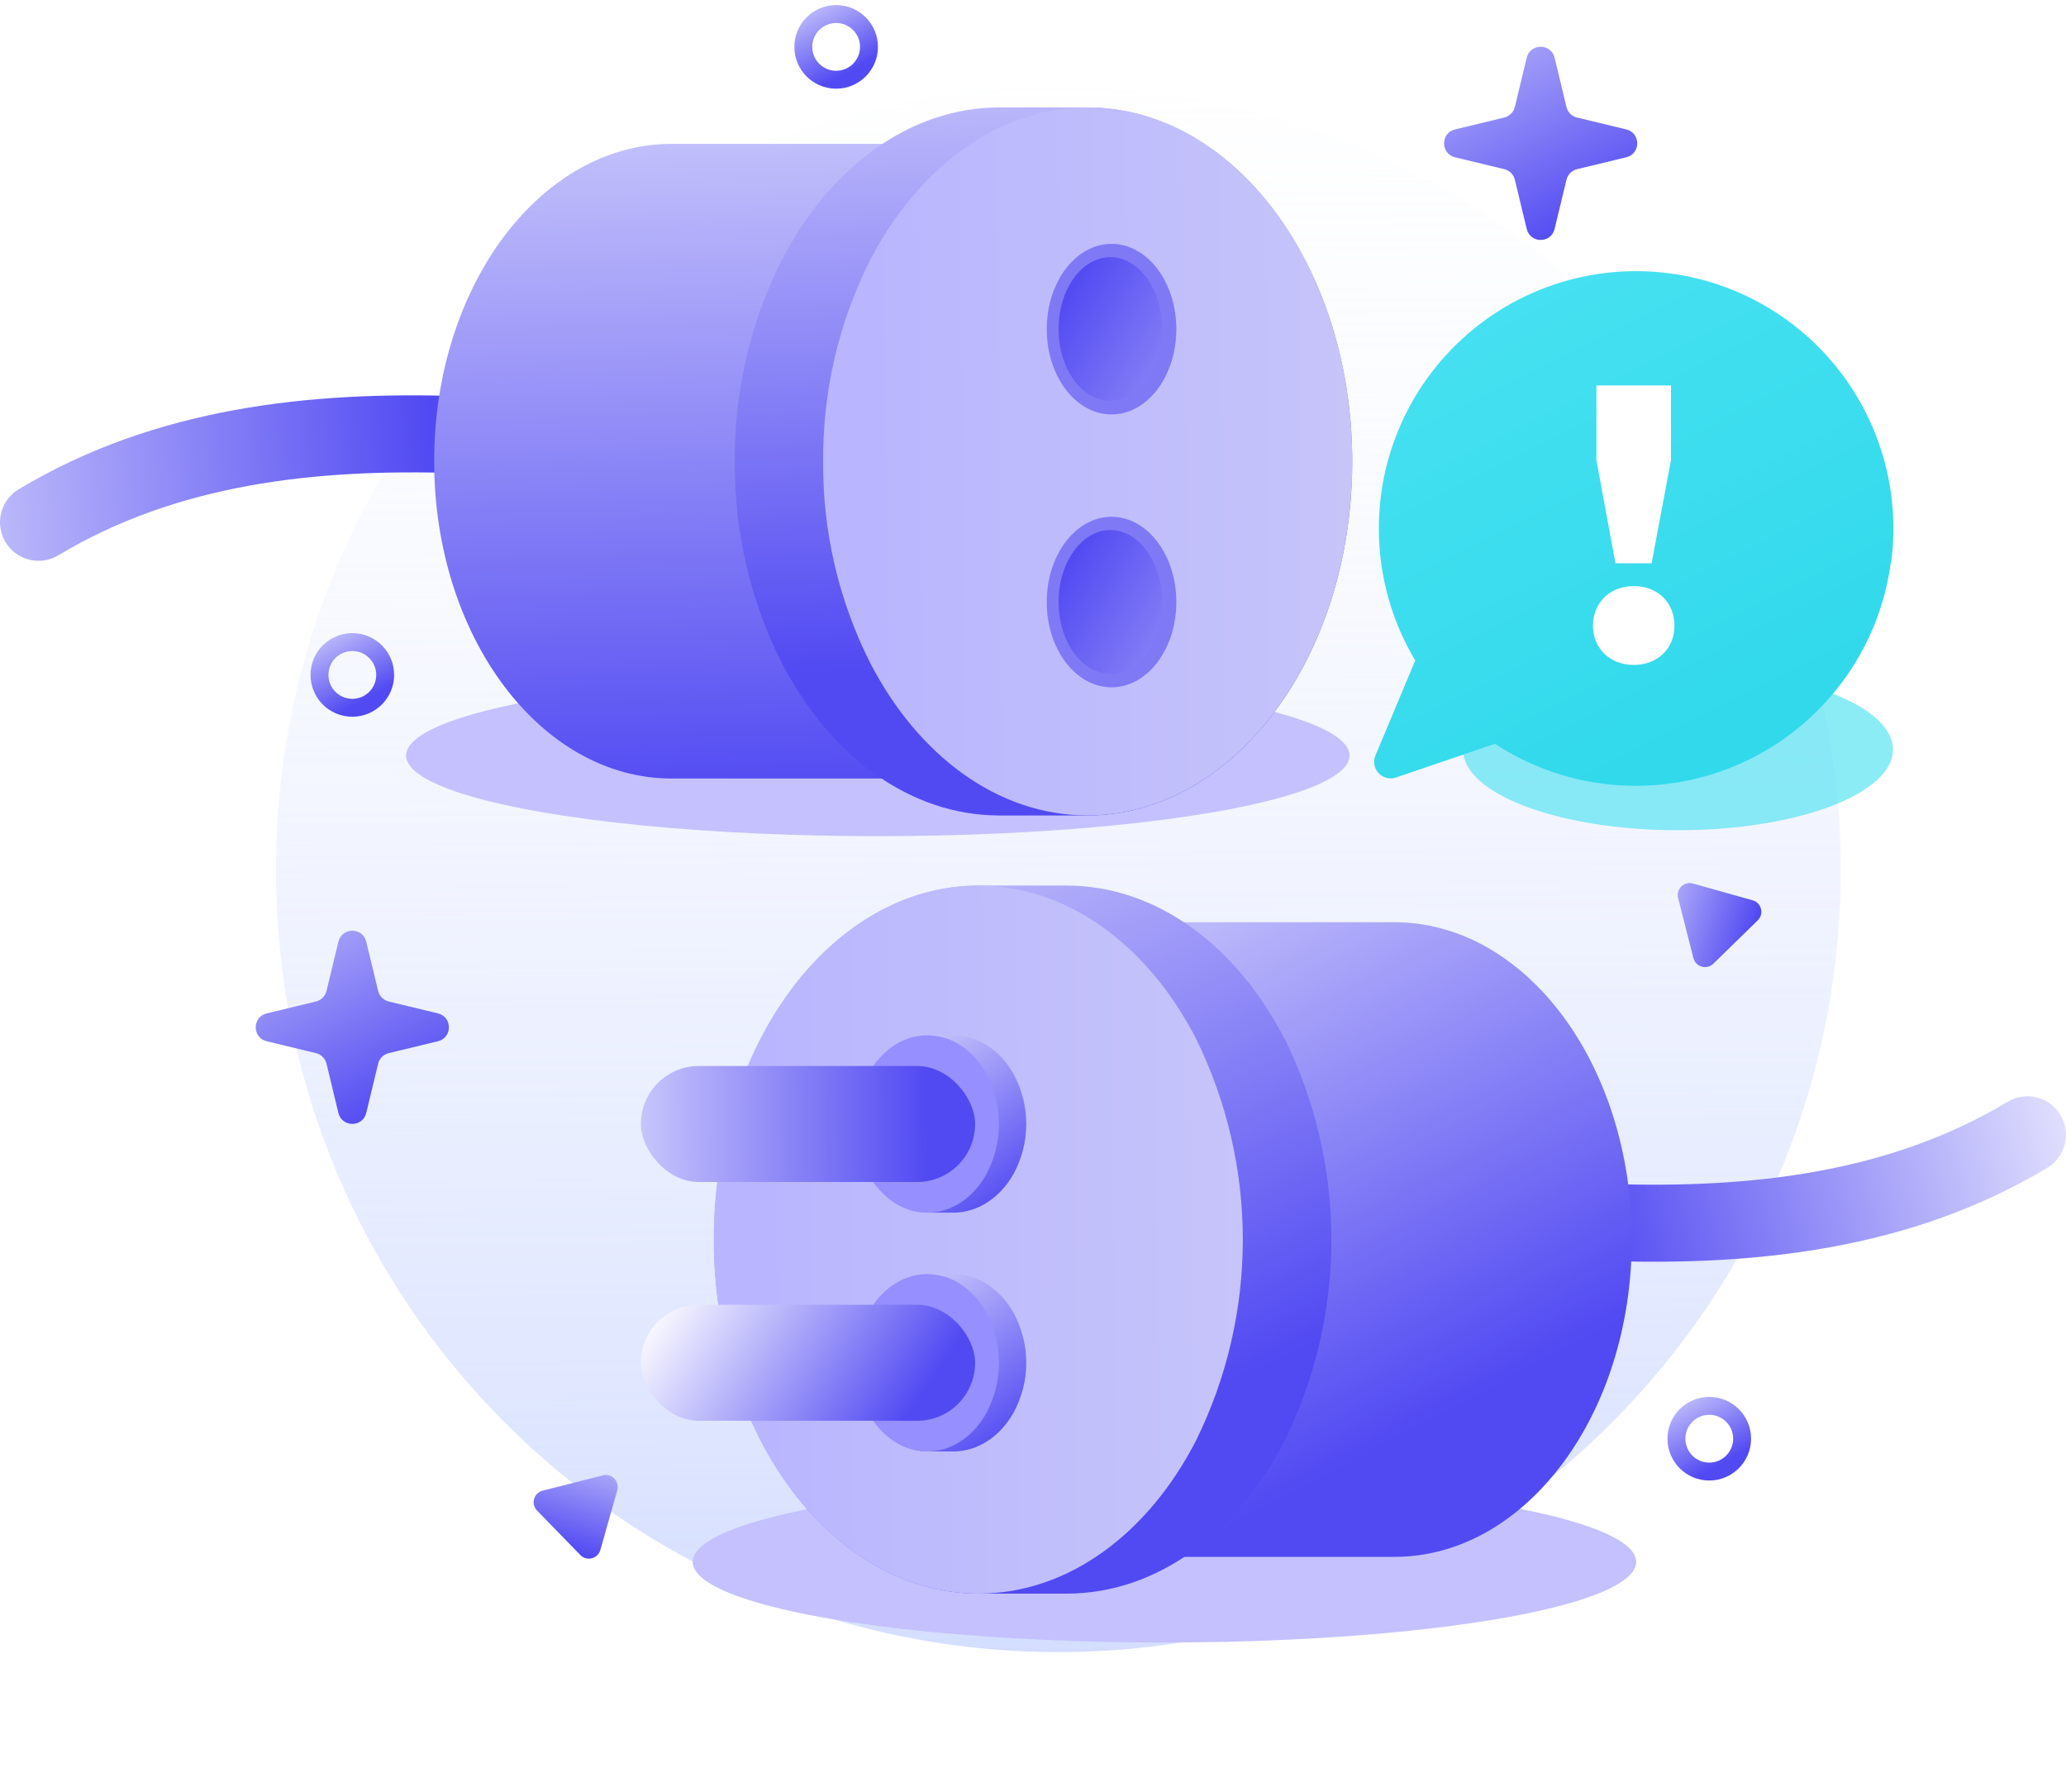 <svg width="302.877" height="262.63" viewBox="0 0 302.877 262.63" fill="none" xmlns="http://www.w3.org/2000/svg" xmlns:xlink="http://www.w3.org/1999/xlink">
	<desc>
			Created with Pixso.
	</desc>
	<defs>
		<filter id="filter_3_920_dd" x="37.644" y="77.038" width="182.09" height="67.408" filterUnits="userSpaceOnUse" color-interpolation-filters="sRGB">
			<feFlood flood-opacity="0" result="BackgroundImageFix"/>
			<feBlend mode="normal" in="SourceGraphic" in2="BackgroundImageFix" result="shape"/>
			<feGaussianBlur stdDeviation="7.295" result="effect_layerBlur_1"/>
		</filter>
		<filter id="filter_3_921_dd" x="192.596" y="76.163" width="106.803" height="67.408" filterUnits="userSpaceOnUse" color-interpolation-filters="sRGB">
			<feFlood flood-opacity="0" result="BackgroundImageFix"/>
			<feBlend mode="normal" in="SourceGraphic" in2="BackgroundImageFix" result="shape"/>
			<feGaussianBlur stdDeviation="7.295" result="effect_layerBlur_1"/>
		</filter>
		<filter id="filter_3_922_dd" x="79.665" y="195.222" width="182.09" height="67.408" filterUnits="userSpaceOnUse" color-interpolation-filters="sRGB">
			<feFlood flood-opacity="0" result="BackgroundImageFix"/>
			<feBlend mode="normal" in="SourceGraphic" in2="BackgroundImageFix" result="shape"/>
			<feGaussianBlur stdDeviation="7.295" result="effect_layerBlur_1"/>
		</filter>
		<linearGradient id="paint_linear_3_918_0" x1="154.271" y1="-24.606" x2="156.615" y2="378.207" gradientUnits="userSpaceOnUse">
			<stop stop-color="#FFFFFF" stop-opacity="0"/>
			<stop offset="1" stop-color="#9DB3FF"/>
		</linearGradient>
		<linearGradient id="paint_linear_3_919_0" x1="64.452" y1="82.36" x2="-36.048" y2="88.86" gradientUnits="userSpaceOnUse">
			<stop stop-color="#5149F2"/>
			<stop offset="1" stop-color="#F7F7FF"/>
		</linearGradient>
		<linearGradient id="paint_linear_3_923_0" x1="161.432" y1="-35.031" x2="161.432" y2="331.789" gradientUnits="userSpaceOnUse">
			<stop offset="0.003" stop-color="#6660DD" stop-opacity="0"/>
		</linearGradient>
		<linearGradient id="paint_linear_3_924_0" x1="235.492" y1="193.033" x2="316.469" y2="172.46" gradientUnits="userSpaceOnUse">
			<stop stop-color="#5149F2"/>
			<stop offset="1" stop-color="#F7F7FF"/>
		</linearGradient>
		<linearGradient id="paint_linear_3_925_0" x1="225.693" y1="199.925" x2="167.044" y2="89.183" gradientUnits="userSpaceOnUse">
			<stop stop-color="#5149F2"/>
			<stop offset="1" stop-color="#F7F7FF"/>
		</linearGradient>
		<linearGradient id="paint_linear_3_926_0" x1="181.896" y1="202.04" x2="124.282" y2="78.484" gradientUnits="userSpaceOnUse">
			<stop stop-color="#5149F2"/>
			<stop offset="1" stop-color="#F7F7FF"/>
		</linearGradient>
		<linearGradient id="paint_linear_3_927_0" x1="111.417" y1="188.415" x2="182.412" y2="187.915" gradientUnits="userSpaceOnUse">
			<stop stop-color="#B9B6FF"/>
			<stop offset="1" stop-color="#C6C4F9"/>
		</linearGradient>
		<linearGradient id="paint_linear_3_928_0" x1="154.452" y1="171.744" x2="131.452" y2="141.244" gradientUnits="userSpaceOnUse">
			<stop stop-color="#5149F2"/>
			<stop offset="1" stop-color="#F7F7FF"/>
		</linearGradient>
		<linearGradient id="paint_linear_3_929_0" x1="154.452" y1="206.744" x2="131.452" y2="176.244" gradientUnits="userSpaceOnUse">
			<stop stop-color="#5149F2"/>
			<stop offset="1" stop-color="#F7F7FF"/>
		</linearGradient>
		<linearGradient id="paint_linear_3_932_0" x1="87.952" y1="118.36" x2="83.604" y2="-24.9" gradientUnits="userSpaceOnUse">
			<stop stop-color="#5149F2"/>
			<stop offset="1" stop-color="#F7F7FF"/>
		</linearGradient>
		<linearGradient id="paint_linear_3_933_0" x1="161.953" y1="96.86" x2="155.953" y2="-33.14" gradientUnits="userSpaceOnUse">
			<stop stop-color="#5149F2"/>
			<stop offset="1" stop-color="#F7F7FF"/>
		</linearGradient>
		<linearGradient id="paint_linear_3_934_0" x1="127.452" y1="74.36" x2="198.452" y2="73.86" gradientUnits="userSpaceOnUse">
			<stop stop-color="#B9B6FF"/>
			<stop offset="1" stop-color="#C6C4F9"/>
		</linearGradient>
		<linearGradient id="paint_linear_3_935_0" x1="147.949" y1="59.142" x2="208.353" y2="70.522" gradientUnits="userSpaceOnUse">
			<stop stop-color="#5149F2"/>
			<stop offset="1" stop-color="#F7F7FF"/>
		</linearGradient>
		<linearGradient id="paint_linear_3_938_0" x1="66.491" y1="158.816" x2="39.742" y2="108.789" gradientUnits="userSpaceOnUse">
			<stop stop-color="#5149F2"/>
			<stop offset="1" stop-color="#F7F7FF"/>
		</linearGradient>
		<linearGradient id="paint_linear_3_939_0" x1="157.452" y1="40.244" x2="208.353" y2="70.522" gradientUnits="userSpaceOnUse">
			<stop stop-color="#5149F2"/>
			<stop offset="1" stop-color="#F7F7FF"/>
		</linearGradient>
		<linearGradient id="paint_linear_3_940_0" x1="157.452" y1="80.244" x2="208.353" y2="110.522" gradientUnits="userSpaceOnUse">
			<stop stop-color="#5149F2"/>
			<stop offset="1" stop-color="#F7F7FF"/>
		</linearGradient>
		<linearGradient id="paint_linear_3_941_0" x1="240.702" y1="29.252" x2="213.953" y2="-20.775" gradientUnits="userSpaceOnUse">
			<stop stop-color="#5149F2"/>
			<stop offset="1" stop-color="#F7F7FF"/>
		</linearGradient>
		<linearGradient id="paint_linear_3_942_0" x1="55.98" y1="101.328" x2="48.178" y2="86.736" gradientUnits="userSpaceOnUse">
			<stop stop-color="#5149F2"/>
			<stop offset="1" stop-color="#F7F7FF"/>
		</linearGradient>
		<linearGradient id="paint_linear_3_943_0" x1="254.909" y1="213.276" x2="247.107" y2="198.685" gradientUnits="userSpaceOnUse">
			<stop stop-color="#5149F2"/>
			<stop offset="1" stop-color="#F7F7FF"/>
		</linearGradient>
		<linearGradient id="paint_linear_3_944_0" x1="258.197" y1="133.079" x2="235.662" y2="125.946" gradientUnits="userSpaceOnUse">
			<stop stop-color="#5149F2"/>
			<stop offset="1" stop-color="#F7F7FF"/>
		</linearGradient>
		<linearGradient id="paint_linear_3_945_0" x1="86.894" y1="228.434" x2="94.056" y2="205.908" gradientUnits="userSpaceOnUse">
			<stop stop-color="#5149F2"/>
			<stop offset="1" stop-color="#F7F7FF"/>
		</linearGradient>
		<linearGradient id="paint_linear_3_946_0" x1="201.482" y1="39.924" x2="239.512" y2="115.176" gradientUnits="userSpaceOnUse">
			<stop stop-color="#49E2F2"/>
			<stop offset="1" stop-color="#31D9EB"/>
		</linearGradient>
		<linearGradient id="paint_linear_3_947_0" x1="126.909" y1="9.276" x2="119.107" y2="-5.316" gradientUnits="userSpaceOnUse">
			<stop stop-color="#5149F2"/>
			<stop offset="1" stop-color="#F7F7FF"/>
		</linearGradient>
		<linearGradient id="paint_linear_3_949_0" x1="136.11" y1="168.274" x2="76.952" y2="168.744" gradientUnits="userSpaceOnUse">
			<stop stop-color="#5149F2"/>
			<stop offset="1" stop-color="#F7F7FF"/>
		</linearGradient>
		<linearGradient id="paint_linear_3_950_0" x1="136.11" y1="203.274" x2="104.282" y2="181.845" gradientUnits="userSpaceOnUse">
			<stop stop-color="#5149F2"/>
			<stop offset="1" stop-color="#F7F7FF"/>
		</linearGradient>
	</defs>
	<path id="Vector" d="M269.854 127.445C269.854 190.793 218.501 242.146 155.153 242.146C91.805 242.146 40.452 190.793 40.452 127.445C40.452 64.097 91.805 12.744 155.153 12.744C218.501 12.744 269.854 64.097 269.854 127.445Z" fill="url(#paint_linear_3_918_0)" fill-opacity="1" fill-rule="evenodd"/>
	<path id="Vector (Stroke)" d="M2.739 71.714C22.841 59.644 45.612 57.346 67.415 58.068C70.53 58.171 72.972 60.781 72.868 63.896C72.765 67.011 70.156 69.453 67.041 69.35C46.116 68.656 25.923 70.96 8.55 81.391C5.878 82.996 2.411 82.131 0.806 79.458C-0.798 76.786 0.067 73.319 2.739 71.714Z" fill="url(#paint_linear_3_919_0)" fill-opacity="1" fill-rule="evenodd"/>
	<g filter="url(#filter_3_920_dd)">
		<ellipse id="Ellipse 61" cx="128.689" cy="110.742" rx="69.159" ry="11.818" fill="#C4C1FE" fill-opacity="1"/>
	</g>
	<g filter="url(#filter_3_921_dd)">
		<ellipse id="Ellipse 63" cx="245.997" cy="109.867" rx="31.516" ry="11.818" fill="#40DFF0" fill-opacity="0.6"/>
	</g>
	<g filter="url(#filter_3_922_dd)">
		<ellipse id="Ellipse 62" cx="170.71" cy="228.926" rx="69.159" ry="11.818" fill="#C4C1FE" fill-opacity="1"/>
	</g>
	<path id="Vector" d="M275.262 114.709C275.262 177.094 224.688 227.668 162.303 227.668C99.918 227.668 49.345 177.094 49.345 114.709C49.345 52.324 99.918 1.751 162.303 1.751C224.688 1.751 275.262 52.324 275.262 114.709Z" fill="url(#paint_linear_3_923_0)" fill-opacity="0" fill-rule="evenodd"/>
	<path id="Vector (Stroke)" d="M302.071 163.421C303.675 166.094 302.81 169.561 300.137 171.165C280.038 183.235 257.255 185.533 235.454 184.812C232.339 184.708 229.897 182.099 230 178.984C230.103 175.869 232.712 173.427 235.828 173.53C256.752 174.223 276.957 171.919 294.327 161.488C296.999 159.884 300.466 160.749 302.071 163.421Z" fill="url(#paint_linear_3_924_0)" fill-opacity="1" fill-rule="evenodd"/>
	<path id="Vector" d="M147.089 228.192L204.415 228.192C223.636 228.192 239.221 207.374 239.221 181.686C239.221 155.998 223.636 135.172 204.415 135.172L147.089 135.172C158.981 135.172 169.479 143.138 175.752 155.329C179.788 163.538 181.887 172.563 181.887 181.71C181.887 190.858 179.788 199.883 175.752 208.091C169.479 220.25 158.981 228.192 147.089 228.192Z" fill="url(#paint_linear_3_925_0)" fill-opacity="1" fill-rule="evenodd"/>
	<path id="Vector" d="M188.305 152.249C181.307 138.68 169.592 129.795 156.328 129.795L143.517 129.795C122.07 129.795 104.679 153.031 104.679 181.686C104.679 210.341 122.07 233.57 143.517 233.578L156.369 233.578C169.632 233.578 181.363 224.709 188.345 211.123C192.846 201.966 195.186 191.898 195.186 181.694C195.186 171.491 192.846 161.423 188.345 152.265L188.305 152.249Z" fill="url(#paint_linear_3_926_0)" fill-opacity="1" fill-rule="evenodd"/>
	<path id="Vector" d="M175.349 152.249C168.366 138.704 156.675 129.827 143.436 129.795C122.006 129.795 104.639 153.047 104.639 181.686C104.639 210.325 122.006 233.546 143.436 233.578C156.675 233.578 168.366 224.709 175.349 211.123C179.855 201.967 182.198 191.899 182.198 181.694C182.198 171.49 179.855 161.421 175.349 152.265L175.349 152.249Z" fill="url(#paint_linear_3_927_0)" fill-opacity="1" fill-rule="evenodd"/>
	<path id="Vector" d="M148.551 172.119C146.618 175.518 143.382 177.744 139.719 177.744L136.18 177.744C130.256 177.744 125.452 171.923 125.452 164.744C125.452 157.565 130.256 151.746 136.18 151.744L139.73 151.744C143.393 151.744 146.634 153.966 148.562 157.37C149.806 159.664 150.452 162.186 150.452 164.742C150.452 167.298 149.806 169.821 148.562 172.115L148.551 172.119Z" fill="url(#paint_linear_3_928_0)" fill-opacity="1" fill-rule="evenodd"/>
	<path id="Vector" d="M148.551 207.119C146.618 210.518 143.382 212.744 139.719 212.744L136.18 212.744C130.256 212.744 125.452 206.923 125.452 199.744C125.452 192.565 130.256 186.746 136.18 186.744L139.73 186.744C143.393 186.744 146.634 188.966 148.562 192.37C149.806 194.664 150.452 197.186 150.452 199.742C150.452 202.298 149.806 204.821 148.562 207.115L148.551 207.119Z" fill="url(#paint_linear_3_929_0)" fill-opacity="1" fill-rule="evenodd"/>
	<path id="Vector" d="M144.598 172.119C142.707 175.512 139.542 177.736 135.957 177.744C130.154 177.744 125.452 171.919 125.452 164.744C125.452 157.57 130.154 151.752 135.957 151.744C139.542 151.744 142.707 153.966 144.598 157.37C145.818 159.663 146.452 162.186 146.452 164.742C146.452 167.299 145.818 169.821 144.598 172.115L144.598 172.119Z" fill="#958FFF" fill-opacity="1" fill-rule="evenodd"/>
	<path id="Vector" d="M144.598 207.119C142.707 210.512 139.542 212.736 135.957 212.744C130.154 212.744 125.452 206.919 125.452 199.744C125.452 192.57 130.154 186.752 135.957 186.744C139.542 186.744 142.707 188.966 144.598 192.37C145.818 194.663 146.452 197.186 146.452 199.742C146.452 202.299 145.818 204.821 144.598 207.115L144.598 207.119Z" fill="#958FFF" fill-opacity="1" fill-rule="evenodd"/>
	<path id="Vector" d="M155.788 114.109L98.462 114.109C79.241 114.109 63.648 93.291 63.648 67.603C63.648 41.916 79.241 21.09 98.462 21.09L155.788 21.09C143.896 21.09 133.398 29.055 127.125 41.246C123.011 49.43 120.905 58.476 120.981 67.636C120.905 76.792 123.011 85.836 127.125 94.017C133.398 106.143 143.896 114.109 155.788 114.109Z" fill="url(#paint_linear_3_932_0)" fill-opacity="1" fill-rule="evenodd"/>
	<path id="Vector" d="M114.564 38.199C121.571 24.629 133.286 15.744 146.549 15.744L159.401 15.744C180.848 15.744 198.239 38.981 198.239 67.635C198.239 96.29 180.848 119.519 159.401 119.527L146.549 119.527C133.286 119.527 121.554 110.658 114.564 97.072C109.983 87.941 107.637 77.851 107.719 67.635C107.637 57.419 109.983 47.33 114.564 38.199L114.564 38.199Z" fill="url(#paint_linear_3_933_0)" fill-opacity="1" fill-rule="evenodd"/>
	<path id="Vector" d="M127.52 38.199C134.511 24.653 146.193 15.776 159.44 15.744C180.871 15.744 198.238 38.997 198.238 67.635C198.238 96.274 180.871 119.495 159.44 119.519C146.193 119.519 134.511 110.65 127.52 97.072C122.939 87.941 120.593 77.851 120.675 67.635C120.593 57.419 122.939 47.33 127.52 38.199Z" fill="url(#paint_linear_3_934_0)" fill-opacity="1" fill-rule="evenodd"/>
	<path id="Vector" d="M170.365 48.221C170.365 54.036 166.969 58.751 162.778 58.751C158.588 58.751 155.191 54.036 155.191 48.221C155.191 42.405 158.588 37.691 162.778 37.691C166.969 37.691 170.365 42.405 170.365 48.221Z" fill="url(#paint_linear_3_935_0)" fill-opacity="1" fill-rule="evenodd"/>
	<path id="Vector" d="M172.452 48.244C172.452 55.148 168.199 60.744 162.952 60.744C157.705 60.744 153.452 55.148 153.452 48.244C153.452 41.34 157.705 35.744 162.952 35.744C168.199 35.744 172.452 41.34 172.452 48.244Z" fill="#7F79F6" fill-opacity="1" fill-rule="evenodd"/>
	<path id="Vector" d="M172.452 88.244C172.452 95.147 168.199 100.744 162.952 100.744C157.705 100.744 153.452 95.147 153.452 88.244C153.452 81.34 157.705 75.744 162.952 75.744C168.199 75.744 172.452 81.34 172.452 88.244Z" fill="#7F79F6" fill-opacity="1" fill-rule="evenodd"/>
	<path id="Star 1" d="M49.609 138.025L47.867 145.241C47.682 146.007 47.084 146.605 46.317 146.79L39.101 148.532C36.957 149.05 36.957 152.099 39.101 152.617L46.317 154.359C47.084 154.544 47.682 155.142 47.867 155.908L49.609 163.124C50.126 165.268 53.176 165.268 53.693 163.124L55.435 155.908C55.62 155.142 56.218 154.544 56.985 154.359L64.201 152.617C66.345 152.099 66.345 149.05 64.201 148.532L56.985 146.79C56.218 146.605 55.62 146.007 55.435 145.241L53.693 138.025C53.176 135.881 50.126 135.881 49.609 138.025Z" fill="url(#paint_linear_3_938_0)" fill-opacity="1" fill-rule="evenodd"/>
	<path id="Vector" d="M170.365 48.221C170.365 54.036 166.969 58.751 162.778 58.751C158.588 58.751 155.191 54.036 155.191 48.221C155.191 42.405 158.588 37.691 162.778 37.691C166.969 37.691 170.365 42.405 170.365 48.221Z" fill="url(#paint_linear_3_939_0)" fill-opacity="1" fill-rule="evenodd"/>
	<path id="Vector" d="M170.365 88.221C170.365 94.036 166.969 98.751 162.778 98.751C158.588 98.751 155.191 94.036 155.191 88.221C155.191 82.405 158.588 77.691 162.778 77.691C166.969 77.691 170.365 82.405 170.365 88.221Z" fill="url(#paint_linear_3_940_0)" fill-opacity="1" fill-rule="evenodd"/>
	<path id="Star 2" d="M223.82 8.461L222.078 15.677C221.893 16.443 221.294 17.041 220.528 17.226L213.312 18.968C211.168 19.486 211.168 22.535 213.312 23.053L220.528 24.795C221.294 24.98 221.893 25.578 222.078 26.344L223.82 33.56C224.337 35.704 227.387 35.704 227.904 33.56L229.646 26.344C229.831 25.578 230.429 24.98 231.196 24.795L238.412 23.053C240.556 22.535 240.556 19.486 238.412 18.968L231.196 17.226C230.429 17.041 229.831 16.443 229.646 15.677L227.904 8.461C227.387 6.317 224.337 6.317 223.82 8.461Z" fill="url(#paint_linear_3_941_0)" fill-opacity="1" fill-rule="evenodd"/>
	<circle id="Ellipse 59" cx="51.651" cy="98.924" r="4.815" stroke="url(#paint_linear_3_942_0)" stroke-opacity="1" stroke-width="2.626"/>
	<circle id="Ellipse 65" cx="250.58" cy="210.872" r="4.815" stroke="url(#paint_linear_3_943_0)" stroke-opacity="1" stroke-width="2.626"/>
	<path id="Polygon 2" d="M246.008 131.614L248.256 140.43C248.589 141.736 250.211 142.191 251.176 141.25L257.686 134.896C258.651 133.954 258.235 132.322 256.937 131.957L248.179 129.496C246.881 129.131 245.675 130.308 246.008 131.614Z" fill="url(#paint_linear_3_944_0)" fill-opacity="1" fill-rule="evenodd"/>
	<path id="Polygon 3" d="M88.375 216.247L79.556 218.483C78.25 218.814 77.792 220.436 78.732 221.402L85.078 227.921C86.018 228.886 87.651 228.472 88.018 227.175L90.49 218.42C90.857 217.123 89.681 215.916 88.375 216.247Z" fill="url(#paint_linear_3_945_0)" fill-opacity="1" fill-rule="evenodd"/>
	<path id="Vector" d="M277.202 82.413C276.363 88.737 273.934 94.744 270.143 99.874C266.352 105.004 261.322 109.088 255.523 111.746C249.724 114.404 243.346 115.548 236.986 115.071C230.625 114.594 224.489 112.513 219.151 109.02L204.638 113.963C204.197 114.11 203.724 114.127 203.274 114.013C202.824 113.898 202.416 113.656 202.1 113.316C201.783 112.976 201.572 112.552 201.49 112.095C201.408 111.638 201.46 111.166 201.639 110.738L207.476 96.805C204.388 91.638 202.583 85.806 202.21 79.797C201.837 73.789 202.908 67.778 205.333 62.268C207.758 56.758 211.466 51.909 216.149 48.125C220.831 44.341 226.351 41.733 232.247 40.519C238.143 39.305 244.245 39.52 250.041 41.145C255.837 42.771 261.16 45.761 265.565 49.864C269.97 53.968 273.328 59.066 275.36 64.733C277.391 70.4 278.037 76.47 277.242 82.438L277.202 82.413Z" fill="url(#paint_linear_3_946_0)" fill-opacity="1" fill-rule="evenodd"/>
	<circle id="Ellipse 60" cx="122.58" cy="6.872" r="4.815" stroke="url(#paint_linear_3_947_0)" stroke-opacity="1" stroke-width="2.626"/>
	<path id="!" d="M239.503 97.459C243.019 97.459 245.475 95.059 245.475 91.711C245.475 88.306 243.019 85.907 239.503 85.907C236.043 85.907 233.532 88.306 233.532 91.711C233.532 95.059 236.043 97.459 239.503 97.459ZM244.972 56.495L234.034 56.495L234.034 67.434L236.824 82.558L242.126 82.558L244.972 67.434L244.972 56.495Z" fill="#FFFFFF" fill-opacity="1" fill-rule="evenodd"/>
	<rect id="Rectangle 3014" x="93.952" y="156.244" rx="8.5" width="49" height="17" fill="url(#paint_linear_3_949_0)" fill-opacity="1"/>
	<rect id="Rectangle 3015" x="93.952" y="191.244" rx="8.5" width="49" height="17" fill="url(#paint_linear_3_950_0)" fill-opacity="1"/>
</svg>
